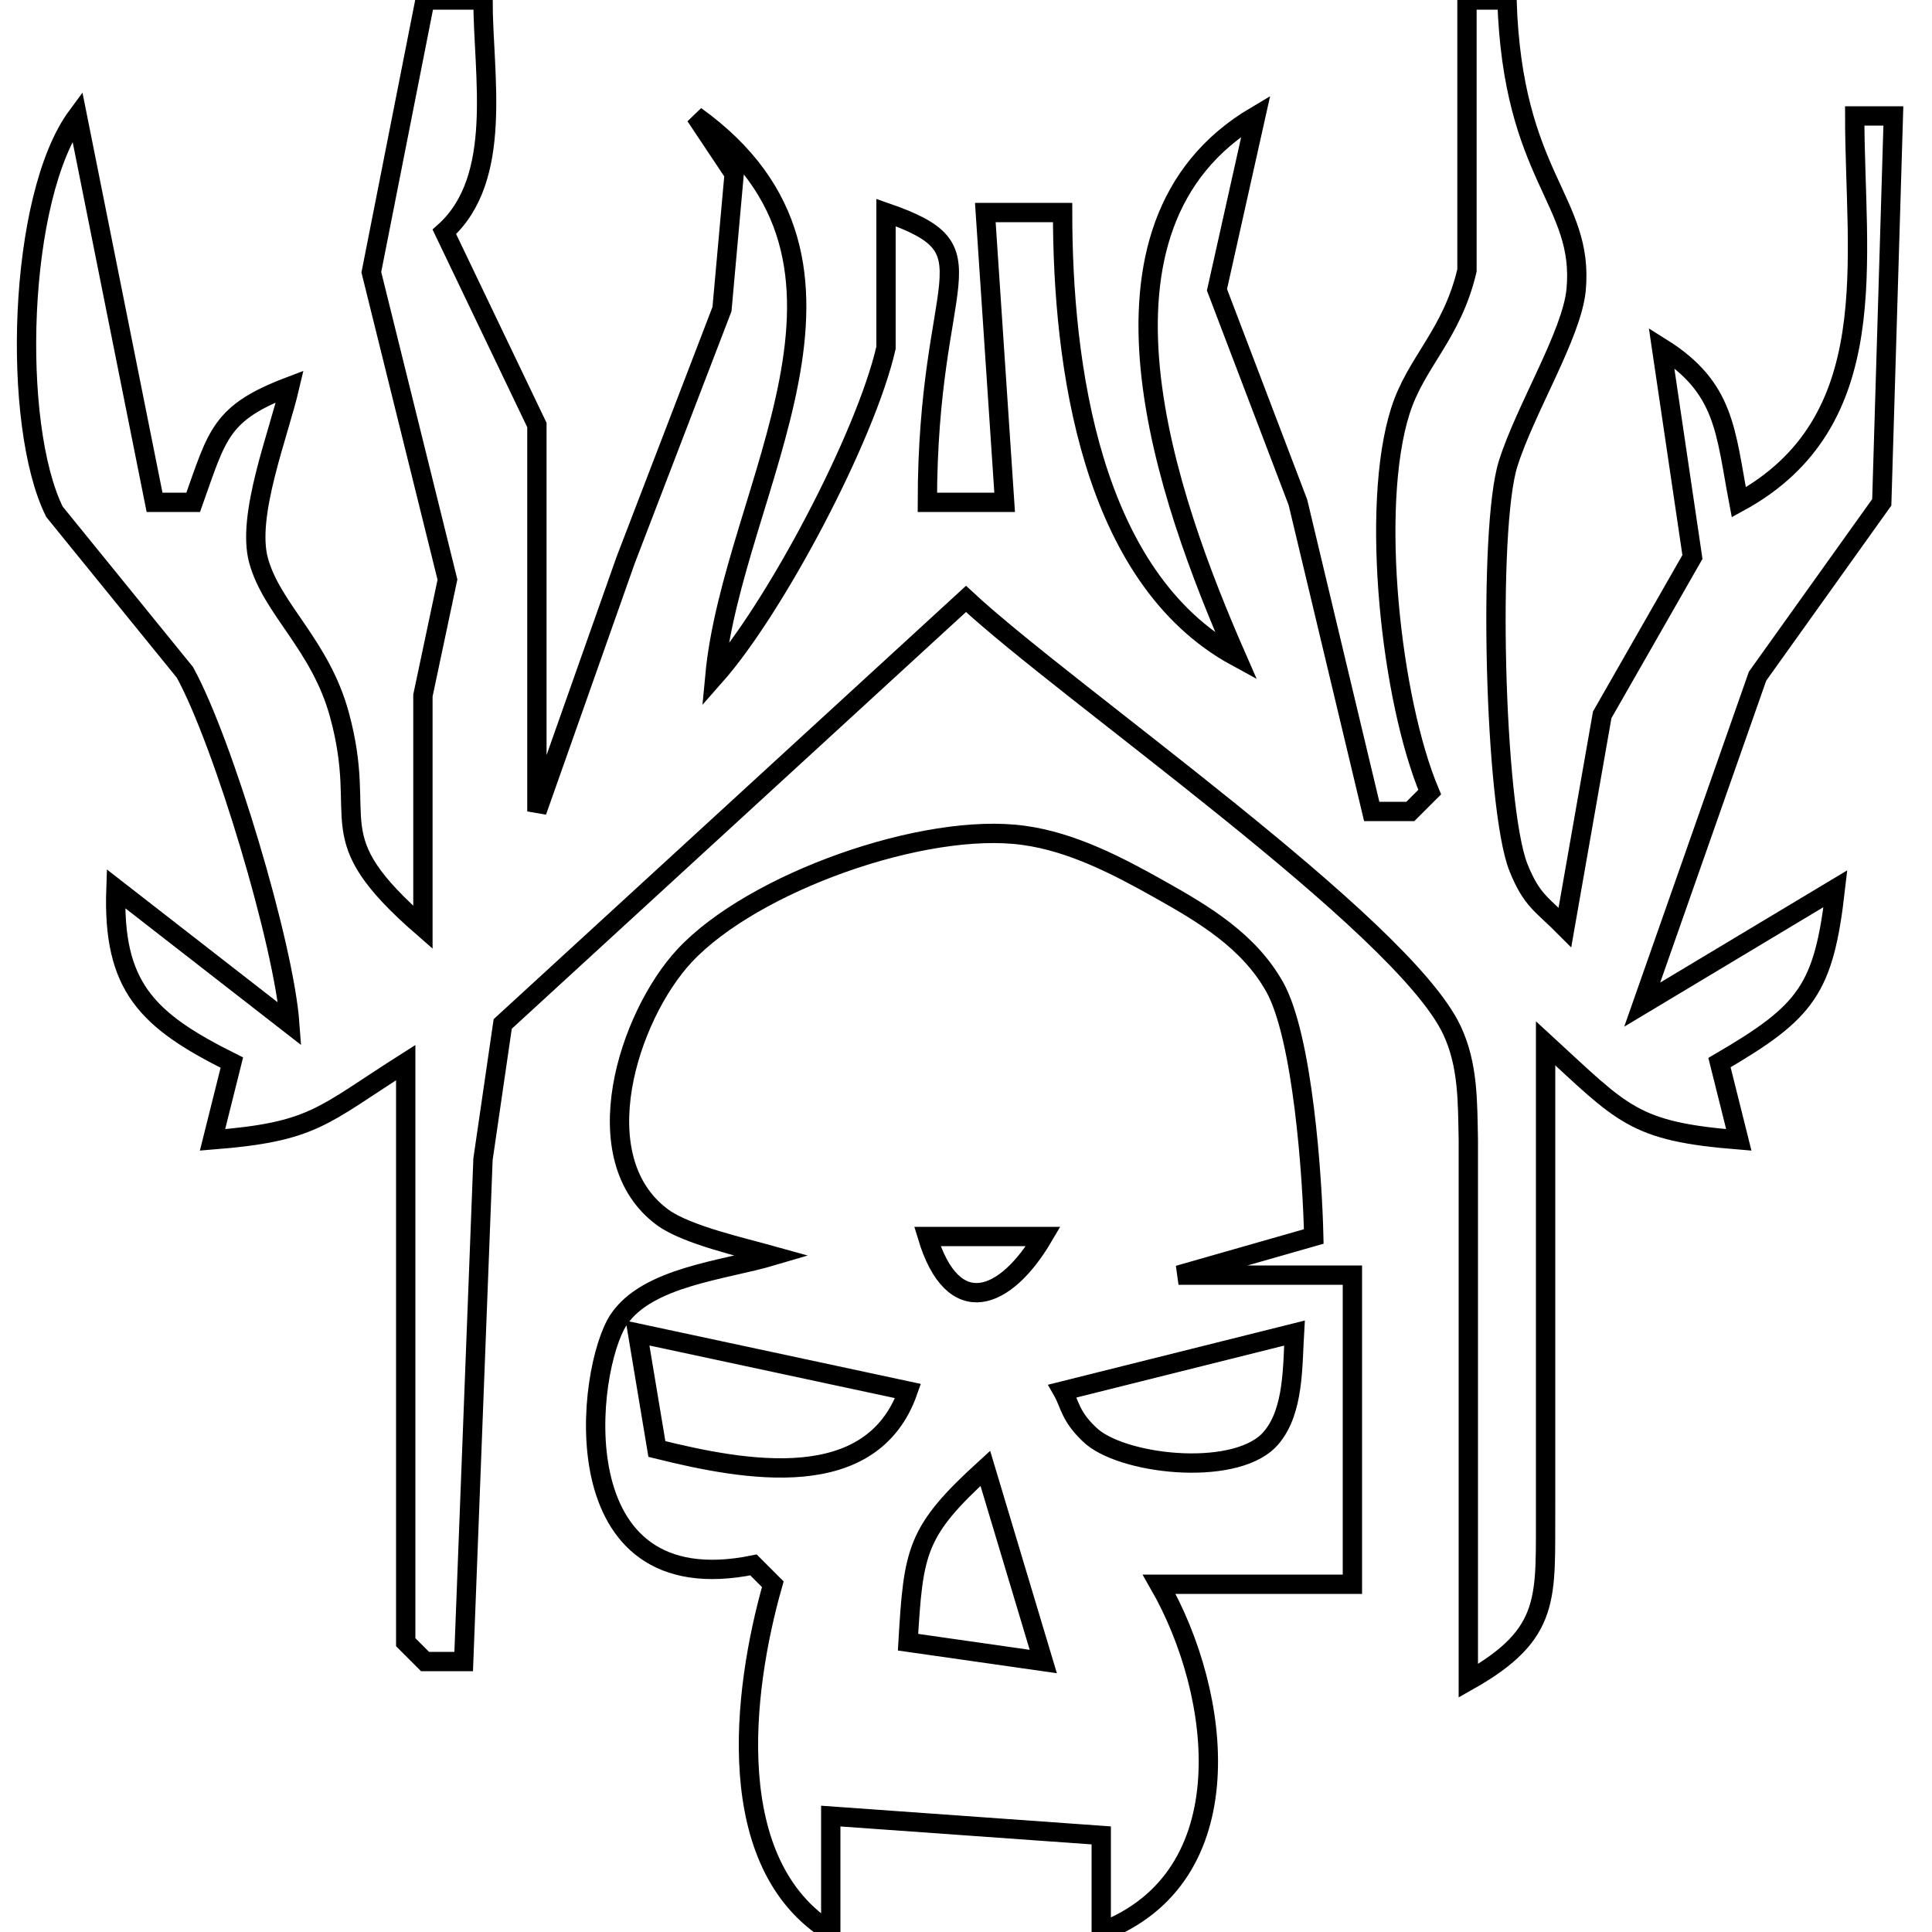 <svg xmlns="http://www.w3.org/2000/svg" viewBox="0 0 100 100"><path fill="none" stroke="#000" d="M22 0h3c0 3.87 1.09 9.23-2 12l4.79 10v20l4.59-13 4.99-13L38 9l-2-3c10.65 7.65 1.91 19.25 1 29 3.12-3.53 7.8-12.38 8.86-17v-7c5.79 2.01 2.15 3.06 2.14 15h4l-1-15h4c0 7.8 1.42 18.88 9 23-3.57-8.15-8.66-22.29 1-28l-2.01 9 4.19 11L71 42h2l1-1c-2-4.75-3.1-14.74-1.52-19.72.81-2.56 2.66-3.94 3.45-7.28V0H78c.29 9.21 4.01 10.37 3.58 15-.22 2.31-2.63 6.17-3.52 9-1.06 3.36-.71 17.74.53 20.89.69 1.73 1.23 1.92 2.41 3.11l1.93-11 4.67-8.17L86 18c3.31 2.07 3.3 4.32 4 8 7.62-4.15 6-12.54 6-20h2l-.6 20-6.43 9L85 52l10-6c-.6 5.23-1.48 6.36-6 9l1 4c-5.48-.44-5.98-1.31-10-5v24c-.03 4.67.36 6.54-4 9V59c-.04-1.94 0-3.88-.85-5.68C72.57 47.84 55.22 35.86 50 31L26.02 53 25 60l-1 26h-2l-1-1V55c-4.38 2.78-4.73 3.58-10 4l1-4c-4.4-2.19-6.18-3.93-6-9l9 7c-.3-4.12-3.45-14.6-5.43-18.2l-6.75-8.31C.59 22 .9 10.19 4 6l4 20h2c1.26-3.53 1.39-4.63 5-6-.59 2.52-2.25 6.67-1.62 9 .69 2.54 3.2 4.36 4.19 8 1.55 5.68-1.22 6.18 4.32 11V36l1.27-6-3.94-15.91L22 0Zm18 65c-1.54-.43-4.45-1.08-5.69-1.98-4.17-3.05-1.78-10.43 1.12-13.55 3.54-3.8 12.44-6.95 17.57-6.23 2.48.34 4.83 1.56 7 2.78 2.32 1.3 4.64 2.68 5.98 5.07C67.43 53.69 67.93 60.9 68 64l-7 2h9v16H60c3.25 5.67 4.46 15.17-3 18v-5l-14-1v6c-5.62-3.49-4.6-12.38-3-18l-1-1c-10.1 2.06-8.65-10.17-6.98-12.69 1.49-2.23 5.45-2.56 7.98-3.31Zm8-1c1.33 4.4 4.05 3.32 6 0h-6Zm-1 8-14-3 1 6c4.63 1.15 11.13 2.33 13-3Zm20-3-12 3c.38.66.38 1.36 1.54 2.38 1.83 1.5 7.63 2.07 9.29 0C66.97 73 66.9 70.71 67 69Zm-16 7c-3.59 3.27-3.72 4.25-4 9l7 1-3-10Z"/></svg>